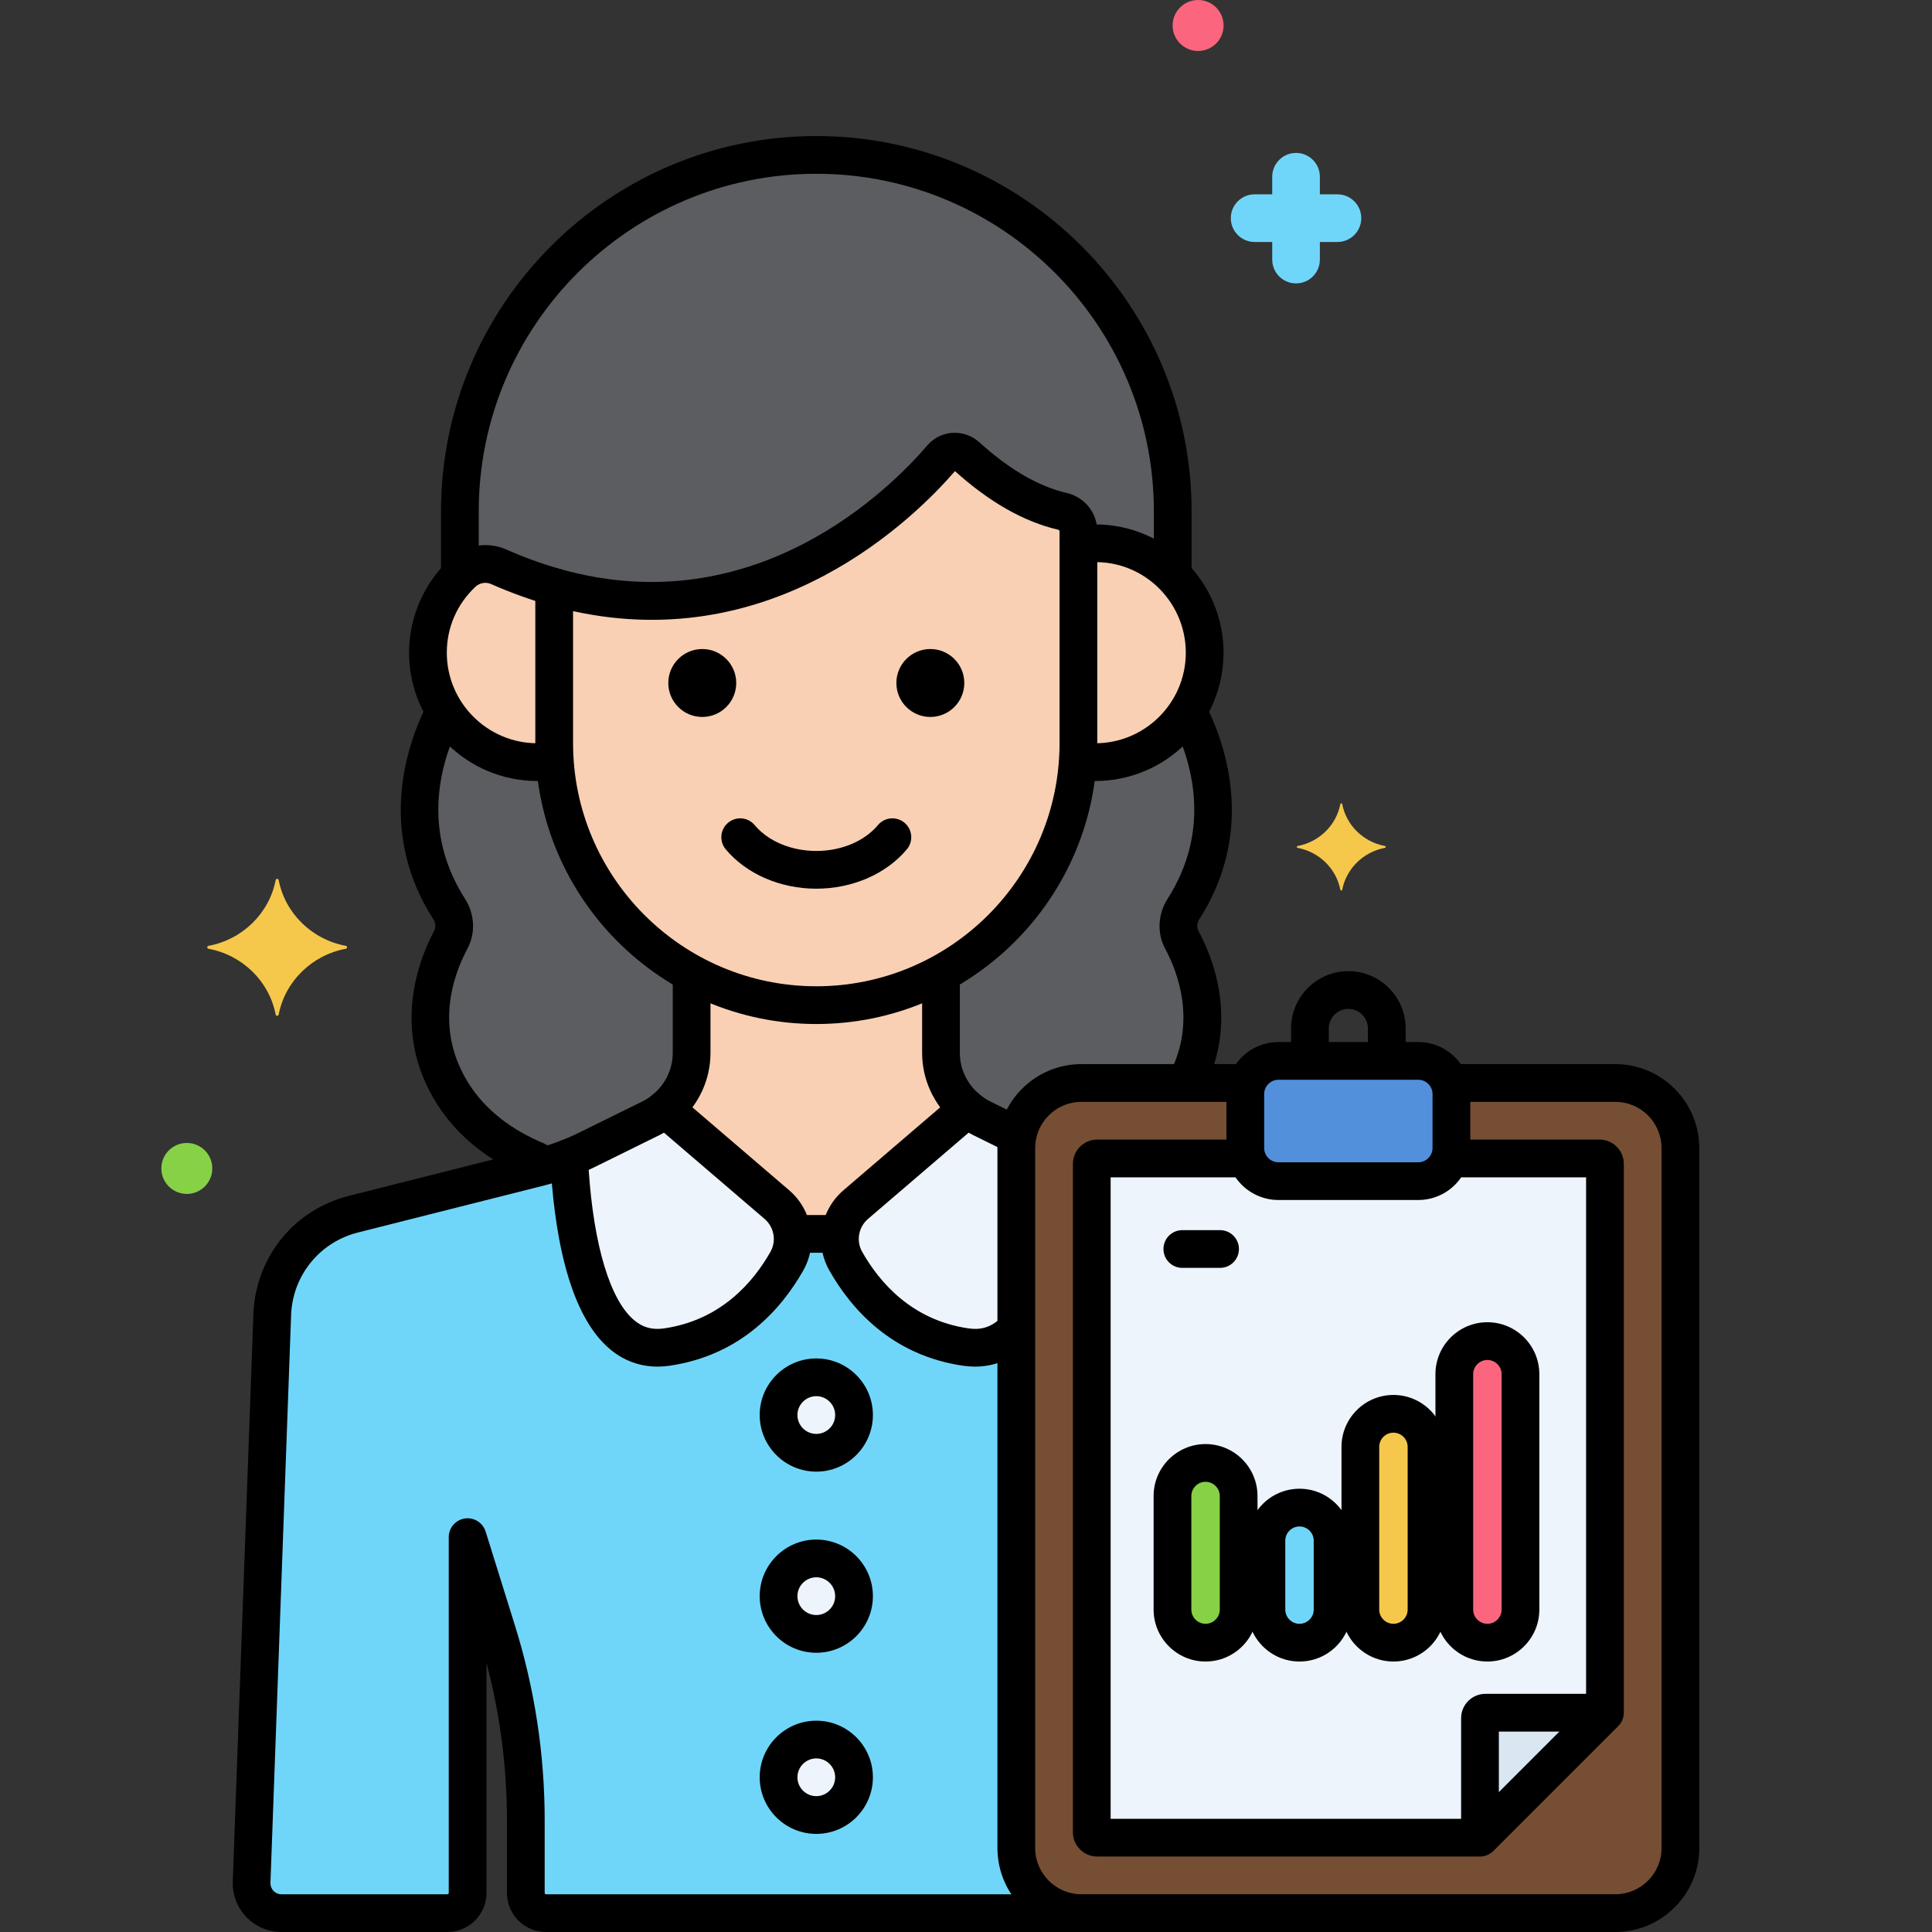 <?xml version="1.0" encoding="utf-8"?>
<!-- Generator: Adobe Illustrator 24.0.0, SVG Export Plug-In . SVG Version: 6.00 Build 0)  -->
<svg version="1.1" xmlns="http://www.w3.org/2000/svg" xmlns:xlink="http://www.w3.org/1999/xlink" x="0px" y="0px"
	 viewBox="0 0 256 256" style="enable-background:new 0 0 256 256;" xml:space="preserve">
<rect x="0" y="0" width="256" height="256" fill="#333333" stroke="none"/>
<style type="text/css">
	.st0{fill:#3A70BF;}
	.st1{fill:#EDF4FC;}
	.st2{fill:#C7D7E5;}
	.st3{fill:#F9D0B4;}
	.st4{fill:#5B5D60;}
	.st5{fill:#5290DB;}
	.st6{fill:#70D6F9;}
	.st7{fill:#F5C84C;}
	.st8{fill:#FC657E;}
	.st9{fill:#87D147;}
	.st10{fill:#FCDD86;}
	.st11{fill:#9BE5F9;}
	.st12{fill:#B2E26D;}
	.st13{fill:#754E34;}
	.st14{fill:#FCA265;}
	.st15{fill:#818182;}
	.st16{fill:#F94EED;}
	.st17{fill:#FFC197;}
	.st18{fill:#3CAADC;}
	.st19{fill:#DAE6F1;}
	.st20{fill:#57AF12;}
	.st21{fill:#EF4460;}
	.st22{fill:#FFF0CA;}
	.st23{fill:#F98FA6;}
	.st24{fill:#EDB311;}
	.st25{fill:#FC8C48;}
	.st26{fill:#FCB9CB;}
	.st27{fill:#96BC71;}
	.st28{fill:#78A352;}
	.st29{fill:#B8DD90;}
	.st30{fill:#6FAFEF;}
	.st31{fill:#29589F;}
	.st32{fill:#414344;}
	.st33{fill:#9B6B4B;}
	.st34{fill:#73B1EF;}
</style>
<g id="Layer_1">
</g>
<g id="Layer_2">
</g>
<g id="Layer_3">
</g>
<g id="Layer_4">
</g>
<g id="Layer_5">
</g>
<g id="Layer_6">
</g>
<g id="Layer_7">
</g>
<g id="Layer_8">
</g>
<g id="Layer_9">
</g>
<g id="Layer_10">
</g>
<g id="Layer_11">
</g>
<g id="Layer_12">
</g>
<g id="Layer_13">
</g>
<g id="Layer_14">
</g>
<g id="Layer_15">
</g>
<g id="Layer_16">
</g>
<g id="Layer_17">
</g>
<g id="Layer_18">
</g>
<g id="Layer_19">
</g>
<g id="Layer_20">
</g>
<g id="Layer_21">
</g>
<g id="Layer_22">
</g>
<g id="Layer_23">
</g>
<g id="Layer_24">
</g>
<g id="Layer_25">
</g>
<g id="Layer_26">
	<g>
		<g>
			<g>
				<path class="st3" d="M145.125,71.985c-0.759,0-1.502,0.064-2.229,0.177c0,3.696,0,20.799,0,26.293v0v0
					c0,0.783-0.036,1.558-0.088,2.329c0.756,0.122,1.526,0.202,2.316,0.202c8.009,0,14.501-6.492,14.501-14.501
					C159.625,78.477,153.133,71.985,145.125,71.985z"/>
			</g>
		</g>
		<g>
			<g>
				<path class="st3" d="M124.777,60.642c-5.29,6.174-24.047,24.906-51.344,17.13v20.684c0,19.102,15.629,34.732,34.732,34.732l0,0
					c19.102,0,34.732-15.629,34.732-34.732v-28.06c0-1.276-0.893-2.358-2.136-2.646c-3.515-0.814-7.782-2.85-12.673-7.294
					C127.119,59.577,125.627,59.649,124.777,60.642z"/>
			</g>
		</g>
		<g>
			<g>
				<path class="st3" d="M73.433,77.771c-2.385-0.679-4.834-1.559-7.346-2.668c-1.619-0.715-3.511-0.386-4.803,0.825
					c-2.817,2.641-4.581,6.39-4.581,10.557c0,8.008,6.492,14.501,14.501,14.501c0.79,0,1.56-0.08,2.316-0.202
					c-0.052-0.771-0.088-1.546-0.088-2.329V77.771z"/>
			</g>
		</g>
		<g>
			<g>
				<g>
					<path class="st4" d="M61.284,75.929c1.291-1.211,3.183-1.54,4.803-0.825c2.512,1.109,4.961,1.988,7.346,2.668
						c27.297,7.776,46.055-10.956,51.344-17.13c0.85-0.992,2.342-1.065,3.309-0.186c4.892,4.445,9.159,6.48,12.673,7.294
						c1.243,0.288,2.136,1.37,2.136,2.646v1.766c0.727-0.113,1.47-0.177,2.229-0.177c4.012,0,7.643,1.63,10.268,4.263v-8.494
						c0-25.976-21.253-47.229-47.229-47.229c-25.976,0-47.229,21.253-47.229,47.229v8.535
						C61.053,76.171,61.162,76.043,61.284,75.929z"/>
				</g>
			</g>
		</g>
		<g>
			<g>
				<path class="st4" d="M143.295,143.5h13.848c4.199-7.97,1.316-15.494-0.545-18.967c-0.693-1.292-0.573-2.841,0.215-4.077
					c6.634-10.404,3.501-20.533,0.574-26.254c-2.568,4.072-7.093,6.786-12.263,6.786c-0.79,0-1.56-0.081-2.316-0.202
					c-0.816,12.152-7.945,22.646-18.124,28.194v10.533c0,3.372,1.769,6.458,4.604,8.204c0.955,0.588,0.091,0.103,5.536,2.791
					C135.59,146.53,139.103,143.5,143.295,143.5z"/>
			</g>
		</g>
		<g>
			<g>
				<path class="st4" d="M59.731,124.533c-1.971,3.678-5.097,11.894,0.259,20.374c2.921,4.625,7.43,7.595,12.542,9.466
					c0.265-0.075,0.531-0.147,0.794-0.229l0,0c1.325-0.415,3.044-1.095,4.346-1.737c10.303-5.125,8.318-4.043,9.369-4.691l0,0
					c2.834-1.746,4.604-4.832,4.604-8.204v-10.533c-10.179-5.548-17.309-16.042-18.124-28.194c-0.756,0.122-1.526,0.202-2.316,0.202
					c-5.17,0-9.695-2.714-12.262-6.786c-2.926,5.721-6.06,15.851,0.574,26.254C60.304,121.692,60.423,123.241,59.731,124.533z"/>
			</g>
		</g>
		<g>
			<g>
				<path class="st1" d="M102.937,159.612l-14.797-12.683c-0.574,0.476-1.194,0.905-1.881,1.244l-8.587,4.234
					c-0.741,0.365-1.499,0.69-2.266,0.993c0.458,9.392,2.685,26.56,12.901,25.101c8.708-1.244,13.547-7.13,15.961-11.403
					C105.674,164.608,105.108,161.473,102.937,159.612z"/>
			</g>
		</g>
		<g>
			<g>
				<path class="st1" d="M134.664,152.13c0-0.552,0.058-1.091,0.158-1.615l-4.752-2.343c-0.687-0.339-1.307-0.768-1.881-1.244
					l-14.797,12.683c-2.171,1.861-2.738,4.996-1.331,7.486c2.414,4.272,7.253,10.159,15.961,11.403
					c2.756,0.394,4.927-0.576,6.642-2.376V152.13z"/>
			</g>
		</g>
		<g>
			<g>
				<path class="st3" d="M88.138,146.929c0,0,0.001-0.001,0.002-0.001l14.797,12.683c1.188,1.019,1.876,2.421,2.043,3.888h6.37
					c0.166-1.467,0.854-2.87,2.043-3.888l14.797-12.683c-2.182-1.81-3.505-4.505-3.505-7.416v-10.533
					c-4.92,2.682-10.551,4.208-16.52,4.208c-5.97,0-11.6-1.526-16.52-4.208v10.533C91.644,142.423,90.32,145.12,88.138,146.929z"/>
			</g>
		</g>
		<g>
			<g>
				<path class="st6" d="M134.664,244.87v-68.746c-1.715,1.8-3.886,2.77-6.642,2.376c-8.708-1.244-13.547-7.13-15.961-11.403
					c-0.637-1.127-0.849-2.384-0.712-3.597h-6.37c0.138,1.213-0.075,2.47-0.712,3.597c-2.414,4.272-7.253,10.159-15.961,11.403
					c-10.216,1.459-12.443-15.709-12.901-25.101l0.001,0c-1.221,0.483-2.469,0.896-3.743,1.216l-24.833,6.269
					c-6.044,1.521-10.396,6.796-10.743,13.019l-2.744,75.418c-0.127,2.269,1.68,4.179,3.953,4.179h21.99
					c1.478,0,2.677-1.198,2.677-2.677v-47.143l3.883,12.439c2.539,8.133,3.83,16.604,3.83,25.124v9.58
					c0,1.478,1.198,2.677,2.677,2.677c11.103,0,59.889,0,70.944,0C138.548,253.5,134.664,249.616,134.664,244.87z"/>
			</g>
		</g>
		<g>
			<g>
				<circle class="st1" cx="108.164" cy="187.5" r="5"/>
			</g>
		</g>
		<g>
			<g>
				<circle class="st1" cx="108.164" cy="211.5" r="5"/>
			</g>
		</g>
		<g>
			<g>
				<circle class="st1" cx="108.164" cy="235.5" r="5"/>
			</g>
		</g>
		<g>
			<g>
				<path d="M145.125,103.487c-0.603,0-1.216-0.038-1.874-0.116c-1.371-0.163-2.351-1.406-2.188-2.777
					c0.163-1.371,1.401-2.355,2.777-2.188c0.461,0.055,0.881,0.081,1.285,0.081c6.617,0,12.001-5.384,12.001-12.001
					c0-6.998-6.016-12.659-13.159-11.941c-1.378,0.142-2.6-0.863-2.739-2.236c-0.139-1.374,0.862-2.6,2.236-2.739
					c0.555-0.056,1.113-0.084,1.661-0.084c9.375,0,17.001,7.626,17.001,17C162.125,95.86,154.499,103.487,145.125,103.487z"/>
			</g>
		</g>
		<g>
			<g>
				<path d="M108.164,135.687c-20.529,0-37.231-16.702-37.231-37.232V77.771c0-0.784,0.368-1.523,0.994-1.995
					c0.626-0.473,1.438-0.624,2.191-0.409c25.919,7.383,43.875-10.65,48.761-16.352l0,0c0.849-0.991,2.033-1.581,3.333-1.663
					c1.292-0.079,2.591,0.376,3.556,1.253c3.952,3.59,7.84,5.848,11.557,6.709c2.397,0.556,4.072,2.645,4.072,5.081v28.06
					C145.396,118.985,128.694,135.687,108.164,135.687z M75.933,80.979v17.476c0,17.773,14.459,32.232,32.231,32.232
					c17.773,0,32.232-14.459,32.232-32.232v-28.06c0-0.113-0.101-0.187-0.201-0.21c-4.515-1.046-9.109-3.656-13.656-7.759
					C121.181,68.626,102.753,86.86,75.933,80.979z M126.675,62.268C126.675,62.269,126.675,62.269,126.675,62.268L126.675,62.268z"
					/>
			</g>
		</g>
		<g>
			<g>
				<path d="M71.204,103.487c-9.374,0-17-7.626-17-17.001c0-4.667,1.958-9.18,5.371-12.381c2.031-1.904,4.983-2.409,7.523-1.288
					c2.331,1.029,4.693,1.888,7.02,2.55c1.328,0.378,2.098,1.761,1.72,3.089c-0.378,1.328-1.762,2.1-3.089,1.72
					c-2.549-0.726-5.129-1.663-7.671-2.785c-0.702-0.311-1.519-0.168-2.083,0.361c-2.444,2.292-3.791,5.394-3.791,8.733
					c0,6.617,5.383,12.001,12,12.001c0.318,0,0.631-0.017,0.941-0.045c1.383-0.127,2.592,0.885,2.719,2.259
					c0.127,1.375-0.885,2.592-2.259,2.719C72.143,103.463,71.677,103.487,71.204,103.487z"/>
			</g>
		</g>
		<g>
			<g>
				<g>
					<path d="M60.936,78.598c-1.381,0-2.5-1.119-2.5-2.5v-8.343c0-27.421,22.308-49.729,49.729-49.729
						c27.421,0,49.729,22.308,49.729,49.729v7.953c0,1.381-1.119,2.5-2.5,2.5s-2.5-1.119-2.5-2.5v-7.953
						c0-24.664-20.065-44.729-44.729-44.729S63.436,43.091,63.436,67.755v8.343C63.436,77.479,62.316,78.598,60.936,78.598z"/>
				</g>
			</g>
		</g>
		<g>
			<g>
				<path d="M108.164,117.757c-4.776,0-9.262-1.95-11.999-5.215c-0.887-1.058-0.748-2.635,0.31-3.522
					c1.059-0.888,2.635-0.747,3.522,0.31c1.798,2.146,4.852,3.427,8.167,3.427c3.315,0,6.369-1.281,8.167-3.427
					c0.887-1.058,2.463-1.198,3.522-0.31c1.058,0.887,1.197,2.464,0.31,3.522C117.426,115.808,112.94,117.757,108.164,117.757z"/>
			</g>
		</g>
		<g>
			<g>
				<circle cx="123.275" cy="90.5" r="4.5"/>
			</g>
		</g>
		<g>
			<g>
				<circle cx="93.054" cy="90.5" r="4.5"/>
			</g>
		</g>
		<g>
			<g>
				<path d="M157.448,145.393c-0.365,0-0.736-0.08-1.087-0.25c-1.243-0.602-1.763-2.096-1.162-3.339
					c3.228-6.671,0.881-12.944-0.805-16.09c-1.099-2.049-0.979-4.58,0.312-6.603c5.614-8.805,3.524-17.43,0.782-23.116
					c-0.6-1.244-0.078-2.738,1.166-3.338c1.244-0.598,2.738-0.078,3.338,1.166c2.697,5.592,6.144,16.662-1.07,27.977
					c-0.324,0.508-0.369,1.087-0.12,1.551c2.136,3.985,5.093,11.963,0.899,20.63C159.269,144.874,158.376,145.393,157.448,145.393z"
					/>
			</g>
		</g>
		<g>
			<g>
				<path d="M71.088,156.308c-0.321,0-0.648-0.062-0.963-0.194c-5.421-2.266-9.542-5.588-12.248-9.873
					c-6.16-9.753-2.296-19.256-0.349-22.89c0.249-0.464,0.204-1.044-0.12-1.552c-7.243-11.359-3.749-22.466-1.022-28.077
					c0.604-1.241,2.1-1.758,3.342-1.155c1.242,0.604,1.759,2.1,1.155,3.342c-2.773,5.705-4.896,14.361,0.741,23.202
					c1.29,2.023,1.409,4.553,0.311,6.602c-1.905,3.554-4.416,10.599,0.169,17.858c2.146,3.399,5.494,6.067,9.949,7.929
					c1.273,0.533,1.875,1.997,1.342,3.271C72.995,155.73,72.066,156.308,71.088,156.308z"/>
			</g>
		</g>
		<g>
			<g>
				<path d="M87.132,181.085c-2.302,0-4.439-0.77-6.25-2.266c-5.804-4.791-7.539-16.402-7.973-25.299
					c-0.052-1.069,0.583-2.054,1.579-2.447c0.791-0.313,1.471-0.61,2.078-0.91l8.587-4.234c0.455-0.225,0.91-0.527,1.391-0.927
					c0.937-0.777,2.298-0.767,3.223,0.027l14.797,12.684v0c3.075,2.636,3.866,7.1,1.881,10.614
					c-2.835,5.016-8.221,11.281-17.784,12.647C88.144,181.048,87.634,181.085,87.132,181.085z M78.003,155.015
					c0.679,10.085,2.862,17.308,6.062,19.949c1.139,0.94,2.376,1.277,3.888,1.061c7.55-1.078,11.855-6.119,14.138-10.157
					c0.813-1.44,0.485-3.272-0.782-4.357v0l-13.329-11.425c-0.204,0.117-0.409,0.227-0.617,0.33l-8.587,4.234
					C78.528,154.771,78.271,154.893,78.003,155.015z"/>
			</g>
		</g>
		<g>
			<g>
				<path d="M129.193,181.085c-0.5,0-1.009-0.037-1.524-0.11c-9.564-1.366-14.95-7.631-17.784-12.647
					c-1.986-3.514-1.195-7.978,1.88-10.614l14.797-12.683c0.925-0.792,2.286-0.803,3.223-0.027c0.482,0.4,0.937,0.703,1.391,0.927
					l4.279,2.11c1.238,0.61,1.748,2.109,1.137,3.348c-0.61,1.238-2.11,1.747-3.348,1.137l-4.279-2.11
					c-0.208-0.103-0.413-0.212-0.617-0.33l-13.329,11.425c-1.267,1.085-1.595,2.918-0.781,4.358
					c2.282,4.039,6.587,9.079,14.138,10.157c1.602,0.229,2.909-0.173,4.111-1.266c1.021-0.929,2.602-0.854,3.532,0.167
					c0.929,1.021,0.854,2.603-0.167,3.532C133.945,180.191,131.667,181.085,129.193,181.085z"/>
			</g>
		</g>
		<g>
			<g>
				<path d="M110.75,166h-5.094c-1.381,0-2.5-1.119-2.5-2.5s1.119-2.5,2.5-2.5h5.094c1.381,0,2.5,1.119,2.5,2.5
					S112.131,166,110.75,166z"/>
			</g>
		</g>
		<g>
			<g>
				<path d="M88.314,149.28c-0.698,0-1.393-0.291-1.887-0.859c-0.906-1.042-0.796-2.621,0.246-3.527
					c1.57-1.366,2.471-3.328,2.471-5.382v-9.449c0-1.381,1.119-2.5,2.5-2.5s2.5,1.119,2.5,2.5v9.449c0,3.502-1.527,6.839-4.19,9.155
					C89.481,149.078,88.896,149.28,88.314,149.28z"/>
			</g>
		</g>
		<g>
			<g>
				<path d="M127.975,149.246c-0.586,0-1.175-0.205-1.649-0.622c-2.632-2.313-4.141-5.635-4.141-9.112v-9.449
					c0-1.381,1.119-2.5,2.5-2.5s2.5,1.119,2.5,2.5v9.449c0,2.04,0.89,3.993,2.442,5.356c1.037,0.912,1.139,2.491,0.228,3.528
					C129.359,148.959,128.669,149.246,127.975,149.246z"/>
			</g>
		</g>
		<g>
			<g>
				<path d="M143.294,256H72.351c-2.854,0-5.177-2.322-5.177-5.177v-9.58c0-7.066-0.912-14.078-2.713-20.895v30.475
					c0,2.854-2.322,5.177-5.177,5.177h-21.99c-1.768,0-3.478-0.736-4.693-2.021c-1.214-1.284-1.854-3.033-1.756-4.797l2.742-75.37
					c0.412-7.403,5.487-13.554,12.631-15.352l24.832-6.268c1.026-0.259,2.087-0.598,3.154-1.008c1.29-0.494,2.736,0.147,3.23,1.437
					c0.496,1.289-0.147,2.735-1.437,3.23c-1.253,0.482-2.507,0.882-3.726,1.189l-24.833,6.268
					c-5.012,1.262-8.571,5.575-8.859,10.734l-2.742,75.37c-0.033,0.594,0.233,0.961,0.395,1.132c0.161,0.17,0.513,0.457,1.06,0.457
					h21.99c0.098,0,0.177-0.079,0.177-0.177v-47.143c0-1.235,0.902-2.285,2.123-2.472c1.221-0.187,2.395,0.548,2.763,1.727
					l3.883,12.439c2.617,8.384,3.944,17.087,3.944,25.869v9.58c0,0.098,0.079,0.177,0.177,0.177h70.943c1.381,0,2.5,1.119,2.5,2.5
					S144.675,256,143.294,256z"/>
			</g>
		</g>
		<g>
			<g>
				<path class="st13" d="M214.034,143.5h-21.985c0.165,0.462,0.271,0.951,0.271,1.47v7.142c0,2.427-1.967,4.394-4.394,4.394
					h-18.522c-2.427,0-4.394-1.967-4.394-4.394v-7.142c0-0.518,0.106-1.008,0.271-1.47h-21.985c-4.747,0-8.63,3.884-8.63,8.63
					v92.739c0,4.747,3.884,8.63,8.63,8.63h70.739c4.747,0,8.63-3.884,8.63-8.63V152.13C222.664,147.384,218.781,143.5,214.034,143.5
					z"/>
			</g>
		</g>
		<g>
			<g>
				<path class="st5" d="M187.925,140.575h-18.522c-2.427,0-4.394,1.967-4.394,4.394v7.142c0,2.427,1.967,4.394,4.394,4.394h18.522
					c2.427,0,4.394-1.967,4.394-4.394v-7.142C192.319,142.543,190.352,140.575,187.925,140.575z"/>
			</g>
		</g>
		<g>
			<g>
				<path class="st1" d="M212.664,226.941v-72.72c0-0.398-0.323-0.721-0.721-0.721h-19.869c-0.583,1.742-2.21,3.006-4.149,3.006
					h-18.522c-1.939,0-3.566-1.264-4.149-3.006h-19.869c-0.398,0-0.721,0.323-0.721,0.721v88.557c0,0.398,0.323,0.721,0.721,0.721
					h50.72L212.664,226.941z"/>
			</g>
		</g>
		<g>
			<g>
				<path class="st19" d="M212.664,226.941h-15.838c-0.398,0-0.721,0.323-0.721,0.721V243.5L212.664,226.941z"/>
			</g>
		</g>
		<g>
			<g>
				<path d="M214.034,256h-70.739c-6.137,0-11.13-4.993-11.13-11.13V152.13c0-6.137,4.993-11.13,11.13-11.13h21.33
					c1.381,0,2.5,1.119,2.5,2.5s-1.119,2.5-2.5,2.5h-21.33c-3.38,0-6.13,2.75-6.13,6.13v92.739c0,3.38,2.75,6.13,6.13,6.13h70.739
					c3.38,0,6.13-2.75,6.13-6.13V152.13c0-3.38-2.75-6.13-6.13-6.13h-21.492c-1.381,0-2.5-1.119-2.5-2.5s1.119-2.5,2.5-2.5h21.492
					c6.137,0,11.13,4.993,11.13,11.13v92.739C225.164,251.007,220.171,256,214.034,256z"/>
			</g>
		</g>
		<g>
			<g>
				<path d="M187.925,159.006h-18.522c-3.801,0-6.894-3.093-6.894-6.894v-7.143c0-3.802,3.093-6.895,6.894-6.895h18.522
					c3.801,0,6.894,3.093,6.894,6.895v7.143C194.819,155.914,191.727,159.006,187.925,159.006z M169.403,143.075
					c-1.044,0-1.894,0.85-1.894,1.895v7.143c0,1.044,0.85,1.894,1.894,1.894h18.522c1.044,0,1.894-0.85,1.894-1.894v-7.143
					c0-1.044-0.85-1.895-1.894-1.895H169.403z"/>
			</g>
		</g>
		<g>
			<g>
				<path d="M173.572,142.313c-1.381,0-2.5-1.119-2.5-2.5v-3.538c0-4.187,3.406-7.592,7.592-7.592s7.592,3.406,7.592,7.592v3.506
					c0,1.381-1.119,2.5-2.5,2.5s-2.5-1.119-2.5-2.5v-3.506c0-1.429-1.163-2.592-2.592-2.592s-2.592,1.163-2.592,2.592v3.538
					C176.072,141.193,174.953,142.313,173.572,142.313z"/>
			</g>
		</g>
		<g>
			<g>
				<path d="M161.664,168h-5c-1.381,0-2.5-1.119-2.5-2.5s1.119-2.5,2.5-2.5h5c1.381,0,2.5,1.119,2.5,2.5S163.045,168,161.664,168z"
					/>
			</g>
		</g>
		<g>
			<g>
				<path d="M196.105,246h-50.719c-1.776,0-3.222-1.445-3.222-3.221v-88.558c0-1.776,1.445-3.221,3.222-3.221h19.385
					c1.381,0,2.5,1.119,2.5,2.5s-1.119,2.5-2.5,2.5h-17.606v85h47.905l15.095-15.095V156h-17.845c-1.381,0-2.5-1.119-2.5-2.5
					s1.119-2.5,2.5-2.5h19.624c1.776,0,3.221,1.445,3.221,3.221v72.72c0,0.663-0.263,1.299-0.732,1.768l-16.559,16.559
					C197.404,245.737,196.768,246,196.105,246z"/>
			</g>
		</g>
		<g>
			<g>
				<g>
					<path class="st9" d="M159.742,217.66c-2.421,0-4.383-1.963-4.383-4.383V198.23c0-2.421,1.962-4.383,4.383-4.383
						s4.383,1.963,4.383,4.383v15.046C164.125,215.697,162.163,217.66,159.742,217.66z"/>
				</g>
			</g>
		</g>
		<g>
			<g>
				<g>
					<path class="st6" d="M172.19,217.66c-2.421,0-4.383-1.963-4.383-4.383v-9.129c0-2.421,1.962-4.383,4.383-4.383
						s4.383,1.963,4.383,4.383v9.129C176.574,215.697,174.611,217.66,172.19,217.66z"/>
				</g>
			</g>
		</g>
		<g>
			<g>
				<g>
					<path class="st7" d="M184.638,217.66c-2.421,0-4.383-1.963-4.383-4.383v-21.556c0-2.421,1.962-4.383,4.383-4.383
						c2.421,0,4.383,1.963,4.383,4.383v21.556C189.022,215.697,187.059,217.66,184.638,217.66z"/>
				</g>
			</g>
		</g>
		<g>
			<g>
				<g>
					<path class="st8" d="M197.087,217.66c-2.421,0-4.383-1.963-4.383-4.383v-31.191c0-2.421,1.962-4.383,4.383-4.383
						c2.421,0,4.383,1.963,4.383,4.383v31.191C201.47,215.697,199.508,217.66,197.087,217.66z"/>
				</g>
			</g>
		</g>
		<g>
			<g>
				<g>
					<path d="M159.742,220.16c-3.795,0-6.883-3.088-6.883-6.883V198.23c0-3.795,3.088-6.883,6.883-6.883
						c3.796,0,6.884,3.088,6.884,6.883v15.046C166.625,217.072,163.538,220.16,159.742,220.16z M159.742,196.347
						c-1.039,0-1.883,0.845-1.883,1.883v15.046c0,1.039,0.845,1.883,1.883,1.883s1.884-0.845,1.884-1.883V198.23
						C161.625,197.192,160.78,196.347,159.742,196.347z"/>
				</g>
			</g>
		</g>
		<g>
			<g>
				<g>
					<path d="M172.19,220.16c-3.795,0-6.883-3.088-6.883-6.883v-9.129c0-3.795,3.088-6.883,6.883-6.883
						c3.796,0,6.884,3.088,6.884,6.883v9.129C179.074,217.072,175.986,220.16,172.19,220.16z M172.19,202.265
						c-1.039,0-1.883,0.845-1.883,1.883v9.129c0,1.039,0.845,1.883,1.883,1.883s1.884-0.845,1.884-1.883v-9.129
						C174.074,203.109,173.229,202.265,172.19,202.265z"/>
				</g>
			</g>
		</g>
		<g>
			<g>
				<g>
					<path d="M184.638,220.16c-3.795,0-6.883-3.088-6.883-6.883v-21.556c0-3.795,3.088-6.883,6.883-6.883
						c3.796,0,6.884,3.088,6.884,6.883v21.556C191.522,217.072,188.434,220.16,184.638,220.16z M184.638,189.837
						c-1.039,0-1.883,0.845-1.883,1.883v21.556c0,1.039,0.845,1.883,1.883,1.883s1.884-0.845,1.884-1.883v-21.556
						C186.522,190.682,185.677,189.837,184.638,189.837z"/>
				</g>
			</g>
		</g>
		<g>
			<g>
				<g>
					<path d="M197.086,220.16c-3.795,0-6.883-3.088-6.883-6.883v-31.191c0-3.795,3.088-6.883,6.883-6.883
						c3.796,0,6.884,3.088,6.884,6.883v31.191C203.97,217.072,200.882,220.16,197.086,220.16z M197.086,180.203
						c-1.039,0-1.883,0.845-1.883,1.883v31.191c0,1.039,0.845,1.883,1.883,1.883s1.884-0.845,1.884-1.883v-31.191
						C198.97,181.047,198.125,180.203,197.086,180.203z"/>
				</g>
			</g>
		</g>
		<g>
			<g>
				<path class="st7" d="M45.822,125.33c-4.498-0.838-8.043-4.31-8.898-8.716c-0.043-0.221-0.352-0.221-0.395,0
					c-0.855,4.406-4.4,7.879-8.898,8.716c-0.226,0.042-0.226,0.345,0,0.387c4.498,0.838,8.043,4.31,8.898,8.717
					c0.043,0.221,0.352,0.221,0.395,0c0.855-4.406,4.4-7.879,8.898-8.717C46.047,125.675,46.047,125.373,45.822,125.33z"/>
			</g>
		</g>
		<g>
			<g>
				<path class="st7" d="M183.515,112.101c-2.862-0.533-5.118-2.743-5.663-5.547c-0.027-0.141-0.224-0.141-0.251,0
					c-0.544,2.804-2.8,5.014-5.663,5.547c-0.144,0.027-0.144,0.219,0,0.246c2.862,0.533,5.118,2.743,5.663,5.547
					c0.027,0.141,0.224,0.141,0.251,0c0.544-2.804,2.8-5.014,5.663-5.547C183.658,112.32,183.658,112.128,183.515,112.101z"/>
			</g>
		</g>
		<g>
			<g>
				<path class="st6" d="M166.246,25.75h2.33v-2.33c0-1.744,1.413-3.157,3.157-3.157s3.157,1.413,3.157,3.157v2.33h2.329
					c1.744,0,3.157,1.413,3.157,3.157s-1.413,3.157-3.157,3.157h-2.329v2.33c0,1.744-1.413,3.157-3.157,3.157
					s-3.157-1.413-3.157-3.157v-2.33h-2.33c-1.744,0-3.157-1.413-3.157-3.157S164.502,25.75,166.246,25.75z"/>
			</g>
		</g>
		<g>
			<g>
				<circle class="st9" cx="24.755" cy="154.825" r="3.377"/>
			</g>
		</g>
		<g>
			<g>
				<circle class="st8" cx="158.755" cy="3.377" r="3.377"/>
			</g>
		</g>
		<g>
			<g>
				<path d="M108.164,195c-4.136,0-7.5-3.364-7.5-7.5s3.364-7.5,7.5-7.5s7.5,3.364,7.5,7.5S112.3,195,108.164,195z M108.164,185
					c-1.378,0-2.5,1.122-2.5,2.5s1.122,2.5,2.5,2.5s2.5-1.122,2.5-2.5S109.542,185,108.164,185z"/>
			</g>
		</g>
		<g>
			<g>
				<path d="M108.164,219c-4.136,0-7.5-3.364-7.5-7.5s3.364-7.5,7.5-7.5s7.5,3.364,7.5,7.5S112.3,219,108.164,219z M108.164,209
					c-1.378,0-2.5,1.122-2.5,2.5s1.122,2.5,2.5,2.5s2.5-1.122,2.5-2.5S109.542,209,108.164,209z"/>
			</g>
		</g>
		<g>
			<g>
				<path d="M108.164,243c-4.136,0-7.5-3.364-7.5-7.5s3.364-7.5,7.5-7.5s7.5,3.364,7.5,7.5S112.3,243,108.164,243z M108.164,233
					c-1.378,0-2.5,1.122-2.5,2.5s1.122,2.5,2.5,2.5s2.5-1.122,2.5-2.5S109.542,233,108.164,233z"/>
			</g>
		</g>
		<g>
			<g>
				<path d="M196.105,245.521c-1.381,0-2.5-1.119-2.5-2.5v-15.358c0-1.776,1.445-3.221,3.222-3.221h15.561
					c1.381,0,2.5,1.119,2.5,2.5s-1.119,2.5-2.5,2.5h-13.783v13.58C198.605,244.401,197.486,245.521,196.105,245.521z"/>
			</g>
		</g>
	</g>
</g>
<g id="Layer_27">
</g>
<g id="Layer_28">
</g>
<g id="Layer_29">
</g>
<g id="Layer_30">
</g>
<g id="Layer_31">
</g>
<g id="Layer_32">
</g>
<g id="Layer_33">
</g>
<g id="Layer_34">
</g>
<g id="Layer_35">
</g>
<g id="Layer_36">
</g>
<g id="Layer_37">
</g>
<g id="Layer_38">
</g>
<g id="Layer_39">
</g>
<g id="Layer_40">
</g>
<g id="Layer_41">
</g>
<g id="Layer_42">
</g>
<g id="Layer_43">
</g>
<g id="Layer_44">
</g>
<g id="Layer_45">
</g>
<g id="Layer_46">
</g>
<g id="Layer_47">
</g>
<g id="Layer_48">
</g>
<g id="Layer_49">
</g>
<g id="Layer_50">
</g>
<g id="Layer_51">
</g>
<g id="Layer_52">
</g>
<g id="Layer_53">
</g>
<g id="Layer_54">
</g>
<g id="Layer_55">
</g>
<g id="Layer_56">
</g>
<g id="Layer_57">
</g>
<g id="Layer_58">
</g>
<g id="Layer_59">
</g>
<g id="Layer_60">
</g>
<g id="Layer_61">
</g>
<g id="Layer_62">
</g>
<g id="Layer_63">
</g>
<g id="Layer_64">
</g>
<g id="Layer_65">
</g>
<g id="Layer_66">
</g>
<g id="Layer_67">
</g>
<g id="Layer_68">
</g>
<g id="Layer_69">
</g>
<g id="Layer_70">
</g>
<g id="Layer_71">
</g>
<g id="Layer_72">
</g>
<g id="Layer_73">
</g>
<g id="Layer_74">
</g>
<g id="Layer_75">
</g>
<g id="Layer_76">
</g>
<g id="Layer_77">
</g>
<g id="Layer_78">
</g>
<g id="Layer_79">
</g>
<g id="Layer_80">
</g>
</svg>

